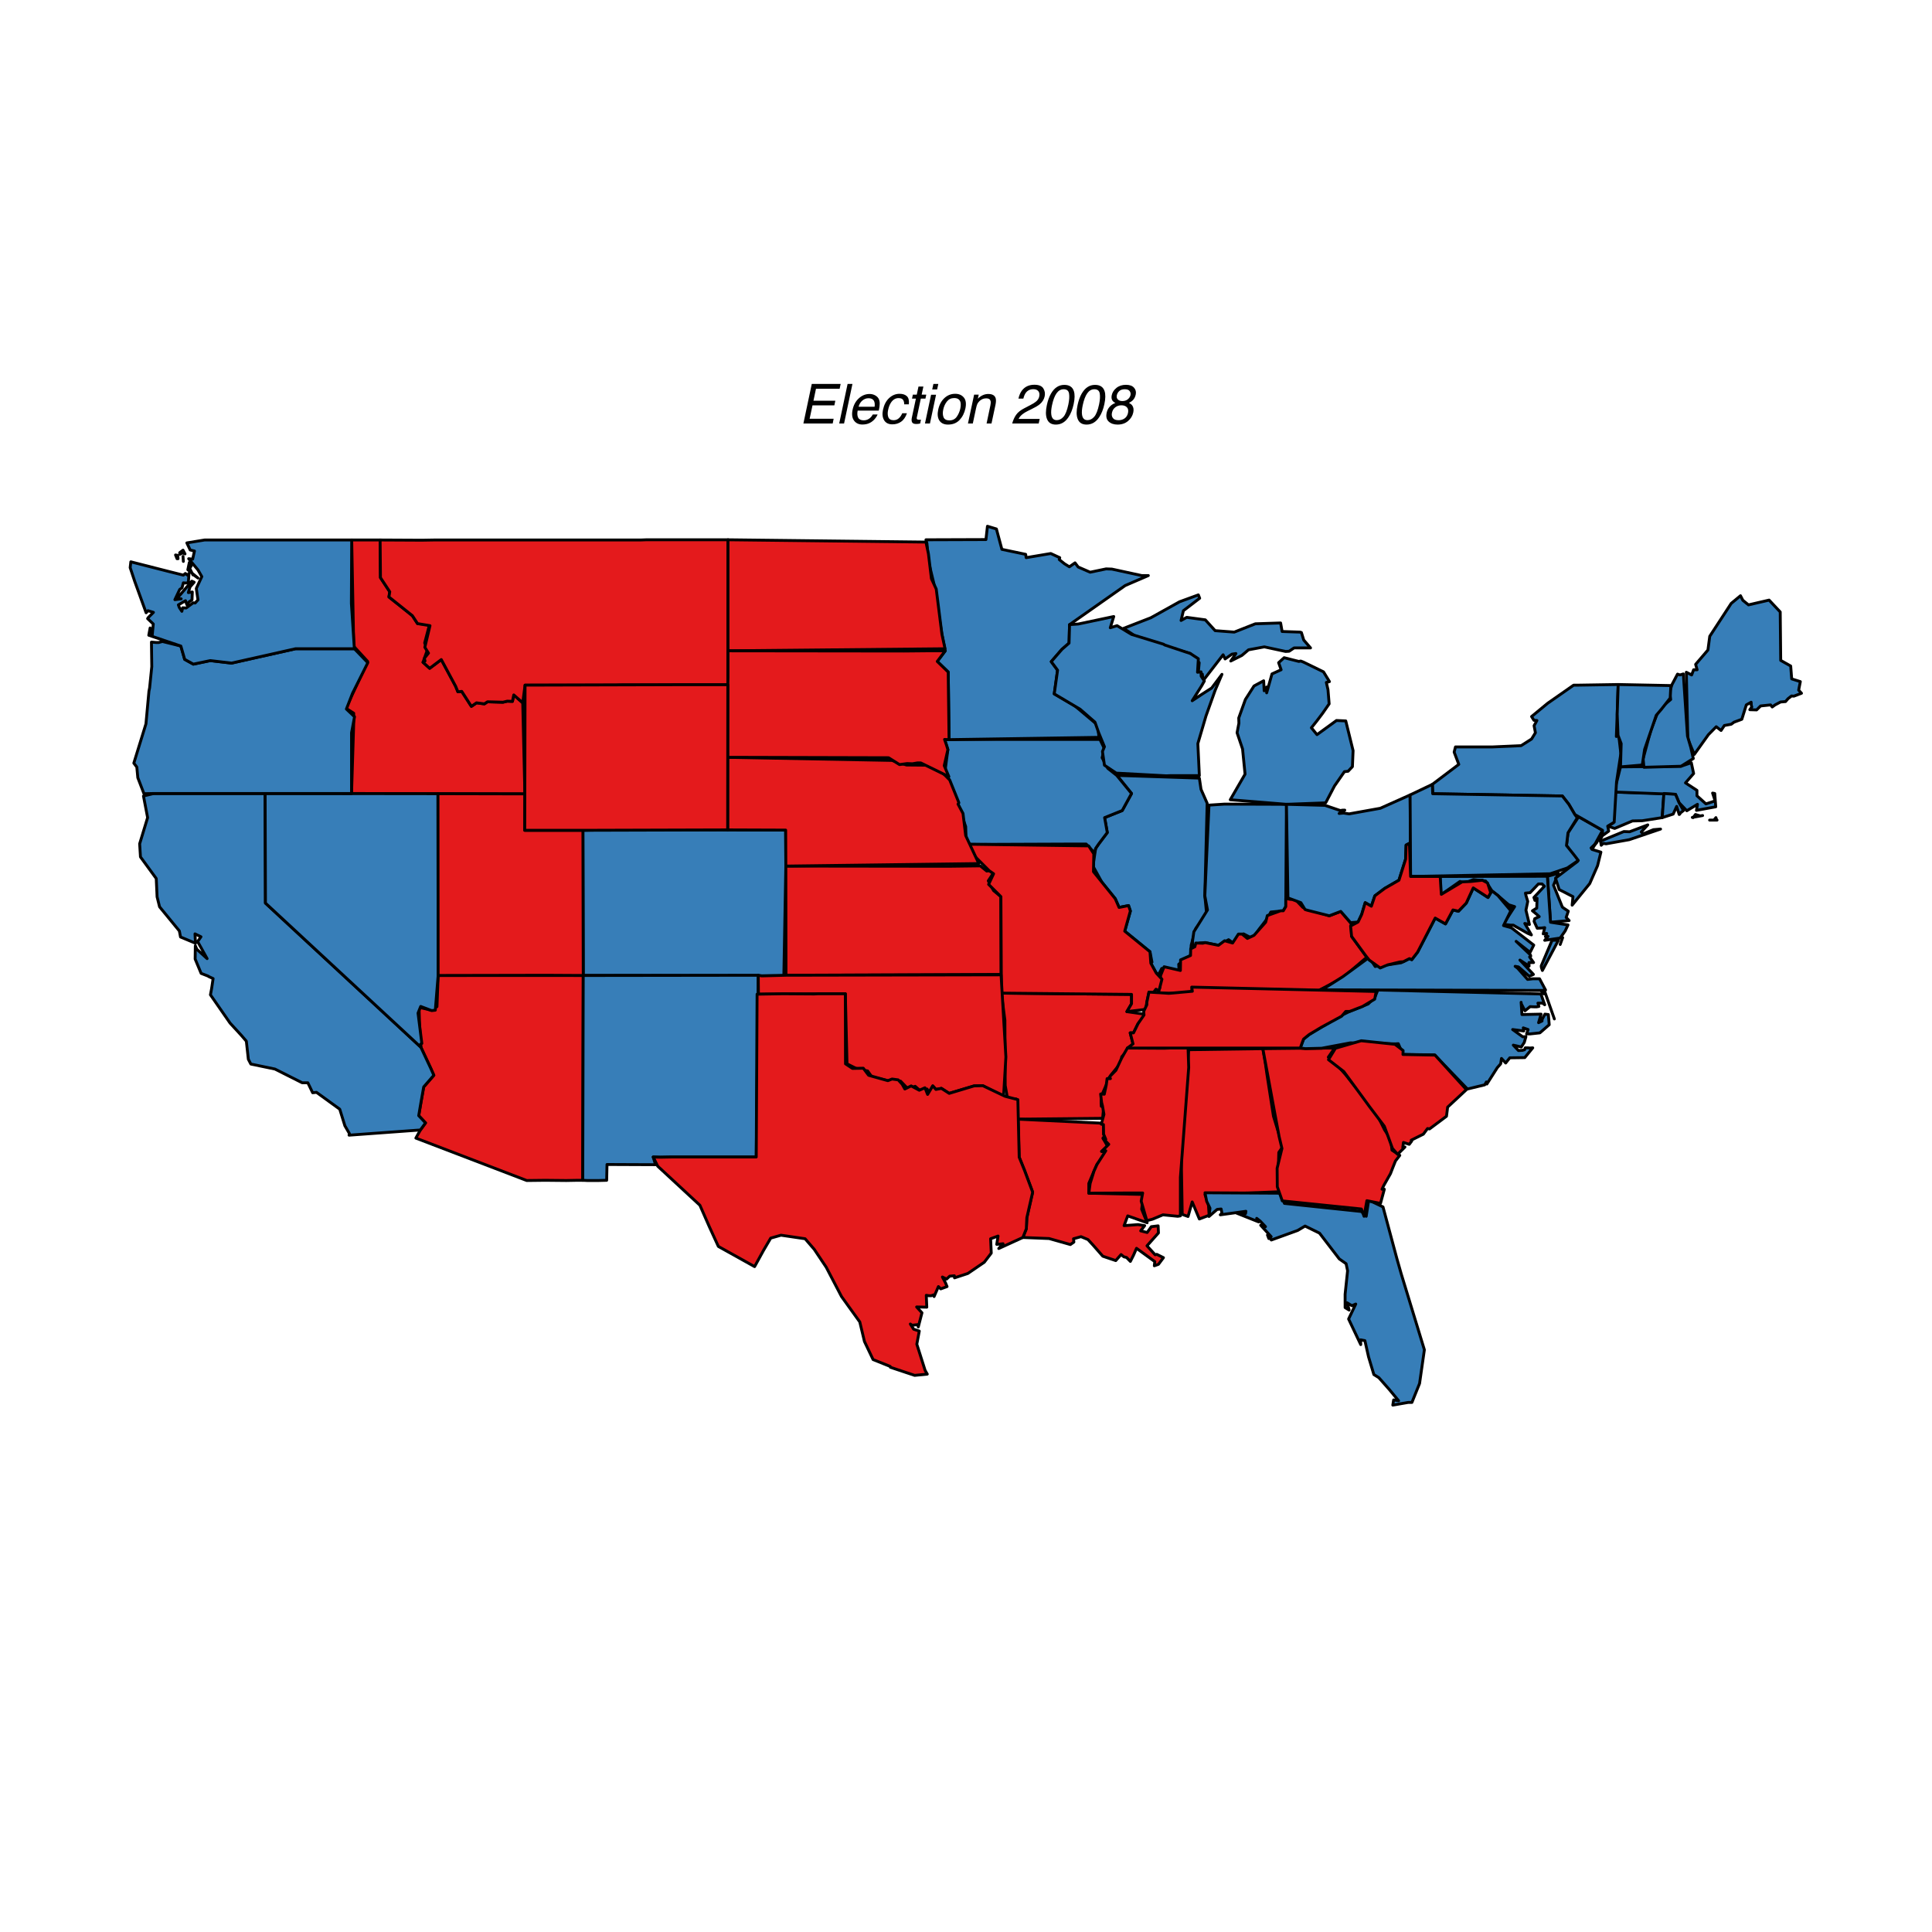<?xml version="1.0" encoding="UTF-8"?>
<svg xmlns="http://www.w3.org/2000/svg" xmlns:xlink="http://www.w3.org/1999/xlink" width="504pt" height="504pt" viewBox="0 0 504 504" version="1.1">
  <r:display xmlns:r="http://www.r-project.org" usr="-125.15,-66.539,24.883,49.631"><![CDATA[{
map("state", fill = TRUE, col = stateColors)
title("Election 2008")
}
]]></r:display>
  <defs>
    <g>
      <symbol overflow="visible" id="glyph0-0">
        <path style="stroke: none;" d="M 0.469 0 L 0.469 -10.328 L 8.672 -10.328 L 8.672 0 L 0.469 0 Z M 7.375 -1.297 L 7.375 -9.047 L 1.766 -9.047 L 1.766 -1.297 L 7.375 -1.297 Z M 7.375 -1.297 "/>
      </symbol>
      <symbol overflow="visible" id="glyph0-1">
        <path style="stroke: none;" d="M 3.422 -10.328 L 10.953 -10.328 L 10.688 -9.062 L 4.516 -9.062 L 3.859 -5.938 L 9.562 -5.938 L 9.312 -4.734 L 3.609 -4.734 L 2.859 -1.234 L 9.125 -1.234 L 8.875 0 L 1.234 0 L 3.422 -10.328 Z M 3.422 -10.328 "/>
      </symbol>
      <symbol overflow="visible" id="glyph0-2">
        <path style="stroke: none;" d="M 3.156 -10.328 L 4.422 -10.328 L 2.234 0 L 0.969 0 L 3.156 -10.328 Z M 3.156 -10.328 "/>
      </symbol>
      <symbol overflow="visible" id="glyph0-3">
        <path style="stroke: none;" d="M 8.109 -6.359 C 8.285 -5.973 8.359 -5.523 8.328 -5.016 C 8.336 -4.672 8.258 -4.117 8.094 -3.359 L 2.578 -3.359 C 2.43 -2.598 2.477 -1.984 2.719 -1.516 C 2.969 -1.055 3.445 -0.828 4.156 -0.828 C 4.812 -0.828 5.379 -1.047 5.859 -1.484 C 6.141 -1.734 6.363 -2.023 6.531 -2.359 L 7.781 -2.359 C 7.688 -2.086 7.508 -1.781 7.25 -1.438 C 7 -1.094 6.734 -0.816 6.453 -0.609 C 5.992 -0.234 5.469 0.02 4.875 0.156 C 4.539 0.227 4.188 0.266 3.812 0.266 C 2.875 0.266 2.148 -0.07 1.641 -0.75 C 1.129 -1.438 1.004 -2.395 1.266 -3.625 C 1.523 -4.832 2.062 -5.812 2.875 -6.562 C 3.695 -7.32 4.641 -7.703 5.703 -7.703 C 6.234 -7.703 6.723 -7.578 7.172 -7.328 C 7.617 -7.078 7.93 -6.754 8.109 -6.359 Z M 7 -4.375 C 7.07 -4.914 7.047 -5.352 6.922 -5.688 C 6.711 -6.289 6.203 -6.594 5.391 -6.594 C 4.805 -6.594 4.27 -6.383 3.781 -5.969 C 3.301 -5.551 2.984 -5.02 2.828 -4.375 L 7 -4.375 Z M 7 -4.375 "/>
      </symbol>
      <symbol overflow="visible" id="glyph0-4">
        <path style="stroke: none;" d="M 7.922 -5 L 6.703 -5 C 6.723 -5.469 6.629 -5.852 6.422 -6.156 C 6.223 -6.469 5.828 -6.625 5.234 -6.625 C 4.43 -6.625 3.77 -6.227 3.25 -5.438 C 2.914 -4.926 2.672 -4.297 2.516 -3.547 C 2.348 -2.785 2.367 -2.145 2.578 -1.625 C 2.797 -1.113 3.25 -0.859 3.938 -0.859 C 4.457 -0.859 4.906 -1.02 5.281 -1.344 C 5.656 -1.664 5.961 -2.109 6.203 -2.672 L 7.422 -2.672 C 7.078 -1.672 6.57 -0.938 5.906 -0.469 C 5.25 -0.008 4.484 0.219 3.609 0.219 C 2.617 0.219 1.906 -0.141 1.469 -0.859 C 1.039 -1.578 0.941 -2.477 1.172 -3.562 C 1.453 -4.883 1.988 -5.91 2.781 -6.641 C 3.582 -7.379 4.484 -7.75 5.484 -7.75 C 6.328 -7.75 6.969 -7.539 7.406 -7.125 C 7.852 -6.719 8.023 -6.008 7.922 -5 Z M 7.922 -5 "/>
      </symbol>
      <symbol overflow="visible" id="glyph0-5">
        <path style="stroke: none;" d="M 3.234 -9.641 L 4.516 -9.641 L 4.062 -7.531 L 5.266 -7.531 L 5.047 -6.5 L 3.844 -6.5 L 2.797 -1.578 C 2.734 -1.316 2.785 -1.145 2.953 -1.062 C 3.035 -1.008 3.191 -0.984 3.422 -0.984 C 3.484 -0.984 3.551 -0.984 3.625 -0.984 C 3.695 -0.984 3.781 -0.988 3.875 -1 L 3.672 0 C 3.516 0.039 3.352 0.07 3.188 0.094 C 3.031 0.113 2.859 0.125 2.672 0.125 C 2.078 0.125 1.707 -0.023 1.562 -0.328 C 1.414 -0.629 1.395 -1.023 1.5 -1.516 L 2.562 -6.5 L 1.547 -6.5 L 1.766 -7.531 L 2.781 -7.531 L 3.234 -9.641 Z M 3.234 -9.641 "/>
      </symbol>
      <symbol overflow="visible" id="glyph0-6">
        <path style="stroke: none;" d="M 2.516 -7.5 L 3.812 -7.5 L 2.219 0 L 0.922 0 L 2.516 -7.5 Z M 3.125 -10.328 L 4.406 -10.328 L 4.094 -8.891 L 2.812 -8.891 L 3.125 -10.328 Z M 3.125 -10.328 "/>
      </symbol>
      <symbol overflow="visible" id="glyph0-7">
        <path style="stroke: none;" d="M 6.938 -3.891 C 7.082 -4.586 7.094 -5.16 6.969 -5.609 C 6.75 -6.297 6.207 -6.641 5.344 -6.641 C 4.562 -6.641 3.93 -6.344 3.453 -5.75 C 2.984 -5.164 2.66 -4.457 2.484 -3.625 C 2.316 -2.82 2.348 -2.148 2.578 -1.609 C 2.816 -1.078 3.32 -0.812 4.094 -0.812 C 4.926 -0.812 5.566 -1.129 6.016 -1.766 C 6.461 -2.398 6.77 -3.109 6.938 -3.891 Z M 8.266 -3.922 C 8.004 -2.711 7.492 -1.707 6.734 -0.906 C 5.973 -0.113 4.973 0.281 3.734 0.281 C 2.703 0.281 1.953 -0.066 1.484 -0.766 C 1.023 -1.473 0.922 -2.422 1.172 -3.609 C 1.441 -4.867 1.977 -5.875 2.781 -6.625 C 3.582 -7.375 4.523 -7.75 5.609 -7.75 C 6.578 -7.75 7.328 -7.426 7.859 -6.781 C 8.398 -6.133 8.535 -5.18 8.266 -3.922 Z M 8.266 -3.922 "/>
      </symbol>
      <symbol overflow="visible" id="glyph0-8">
        <path style="stroke: none;" d="M 2.531 -7.531 L 3.734 -7.531 L 3.5 -6.469 C 3.945 -6.906 4.391 -7.219 4.828 -7.406 C 5.273 -7.602 5.738 -7.703 6.219 -7.703 C 7.289 -7.703 7.938 -7.328 8.156 -6.578 C 8.27 -6.172 8.25 -5.586 8.094 -4.828 L 7.062 0 L 5.781 0 L 6.781 -4.75 C 6.883 -5.207 6.898 -5.578 6.828 -5.859 C 6.703 -6.328 6.344 -6.562 5.75 -6.562 C 5.445 -6.562 5.191 -6.531 4.984 -6.469 C 4.617 -6.363 4.27 -6.16 3.938 -5.859 C 3.676 -5.609 3.484 -5.348 3.359 -5.078 C 3.242 -4.816 3.133 -4.441 3.031 -3.953 L 2.188 0 L 0.922 0 L 2.531 -7.531 Z M 2.531 -7.531 "/>
      </symbol>
      <symbol overflow="visible" id="glyph0-9">
        <path style="stroke: none;" d=""/>
      </symbol>
      <symbol overflow="visible" id="glyph0-10">
        <path style="stroke: none;" d="M 3.672 -4.016 L 5.172 -4.797 C 5.859 -5.148 6.348 -5.453 6.641 -5.703 C 7.109 -6.086 7.395 -6.531 7.5 -7.031 C 7.633 -7.613 7.562 -8.078 7.281 -8.422 C 7 -8.773 6.566 -8.953 5.984 -8.953 C 5.109 -8.953 4.438 -8.625 3.969 -7.969 C 3.719 -7.613 3.516 -7.125 3.359 -6.5 L 2.078 -6.5 C 2.273 -7.375 2.586 -8.086 3.016 -8.641 C 3.773 -9.617 4.848 -10.109 6.234 -10.109 C 7.391 -10.109 8.164 -9.797 8.562 -9.172 C 8.957 -8.547 9.078 -7.852 8.922 -7.094 C 8.742 -6.281 8.312 -5.586 7.625 -5.016 C 7.227 -4.68 6.555 -4.281 5.609 -3.812 L 4.531 -3.281 C 4.008 -3.02 3.598 -2.773 3.297 -2.547 C 2.734 -2.141 2.344 -1.691 2.125 -1.203 L 7.625 -1.203 L 7.359 0 L 0.453 0 C 0.68 -0.863 1.02 -1.617 1.469 -2.266 C 1.914 -2.91 2.648 -3.492 3.672 -4.016 Z M 3.672 -4.016 "/>
      </symbol>
      <symbol overflow="visible" id="glyph0-11">
        <path style="stroke: none;" d="M 8.516 -8.469 C 8.797 -7.633 8.781 -6.492 8.469 -5.047 C 8.176 -3.68 7.727 -2.551 7.125 -1.656 C 6.27 -0.363 5.172 0.281 3.828 0.281 C 2.617 0.281 1.832 -0.242 1.469 -1.297 C 1.156 -2.172 1.16 -3.348 1.484 -4.828 C 1.723 -5.973 2.078 -6.957 2.547 -7.781 C 3.422 -9.312 4.582 -10.078 6.031 -10.078 C 7.332 -10.078 8.16 -9.539 8.516 -8.469 Z M 7.094 -5 C 7.332 -6.145 7.391 -7.086 7.266 -7.828 C 7.141 -8.566 6.672 -8.938 5.859 -8.938 C 5.117 -8.938 4.5 -8.582 4 -7.875 C 3.508 -7.176 3.117 -6.145 2.828 -4.781 C 2.609 -3.758 2.547 -2.938 2.641 -2.312 C 2.773 -1.352 3.25 -0.875 4.062 -0.875 C 4.719 -0.875 5.301 -1.164 5.812 -1.75 C 6.332 -2.332 6.758 -3.414 7.094 -5 Z M 7.094 -5 "/>
      </symbol>
      <symbol overflow="visible" id="glyph0-12">
        <path style="stroke: none;" d="M 7.281 -7.438 C 7.352 -7.812 7.273 -8.156 7.047 -8.469 C 6.816 -8.781 6.395 -8.938 5.781 -8.938 C 5.164 -8.938 4.688 -8.781 4.344 -8.469 C 4.008 -8.156 3.797 -7.785 3.703 -7.359 C 3.609 -6.891 3.707 -6.52 4 -6.25 C 4.289 -5.988 4.676 -5.859 5.156 -5.859 C 5.719 -5.859 6.188 -6.008 6.562 -6.312 C 6.945 -6.625 7.188 -7 7.281 -7.438 Z M 6.625 -2.75 C 6.758 -3.406 6.66 -3.898 6.328 -4.234 C 6.004 -4.578 5.531 -4.75 4.906 -4.75 C 4.301 -4.75 3.77 -4.578 3.312 -4.234 C 2.863 -3.891 2.57 -3.41 2.438 -2.797 C 2.32 -2.273 2.398 -1.82 2.672 -1.438 C 2.941 -1.051 3.441 -0.859 4.172 -0.859 C 4.766 -0.859 5.285 -1.016 5.734 -1.328 C 6.191 -1.648 6.488 -2.125 6.625 -2.75 Z M 2.625 -5.891 C 2.332 -6.266 2.25 -6.754 2.375 -7.359 C 2.531 -8.109 2.938 -8.75 3.594 -9.281 C 4.258 -9.82 5.094 -10.094 6.094 -10.094 C 7.062 -10.094 7.766 -9.836 8.203 -9.328 C 8.641 -8.828 8.785 -8.238 8.641 -7.562 C 8.504 -6.926 8.238 -6.414 7.844 -6.031 C 7.613 -5.812 7.289 -5.594 6.875 -5.375 C 7.25 -5.188 7.531 -4.969 7.719 -4.719 C 8.062 -4.25 8.156 -3.641 8 -2.891 C 7.812 -2.004 7.352 -1.254 6.625 -0.641 C 5.895 -0.023 4.988 0.281 3.906 0.281 C 2.926 0.281 2.148 0.016 1.578 -0.516 C 1.016 -1.047 0.844 -1.816 1.062 -2.828 C 1.188 -3.422 1.441 -3.93 1.828 -4.359 C 2.211 -4.797 2.711 -5.129 3.328 -5.359 C 3.004 -5.516 2.77 -5.691 2.625 -5.891 Z M 2.625 -5.891 "/>
      </symbol>
    </g>
    <clipPath id="clip1">
      <path d="M 30.238 134.836 L 474.758 134.836 L 474.758 370.168 L 30.238 370.168 Z M 30.238 134.836 "/>
    </clipPath>
    <clipPath id="clip2">
      <path d="M 0 0 L 505 0 L 505 505 L 0 505 Z M 0 0 "/>
    </clipPath>
  </defs>
  <g id="surface0">
    <rect x="0" y="0" width="504" height="504" style="fill: rgb(100%,100%,100%); fill-opacity: 1; stroke: none;"/>
    <g clip-path="url(#clip1)" clip-rule="nonzero" type="plot-region">
      <a xmlns:xlink="http://www.w3.org/1999/xlink" xlink:href="http://elections.nytimes.com/2008/results/states/alabama.html" class="link">
        <path style="fill-rule: nonzero; fill: rgb(89.412%,10.196%,10.98%); fill-opacity: 1;stroke-width: 0.75; stroke-linecap: round; stroke-linejoin: round; stroke: rgb(0%,0%,0%); stroke-opacity: 1;stroke-miterlimit: 10; " d="M 315.43 317.02 L 315.43 317.02 L 312.875 317.996 L 311.008 313.547 L 309.926 317.344 L 308.406 316.805 L 308.105 298.848 L 310.098 273.836 L 329.438 273.566 L 330.086 277.309 L 330.52 280.348 L 332.211 291.195 L 334.641 299.117 L 333.598 300.637 L 333.426 306.711 L 333.816 310.891 L 314.348 311.648 L 315.215 313.875 L 315.43 317.02 Z M 315.43 317.02 " type="plot-point"/>
      </a>
      <a xmlns:xlink="http://www.w3.org/1999/xlink" xlink:href="http://elections.nytimes.com/2008/results/states/arizona.html" class="link">
        <path style="fill-rule: nonzero; fill: rgb(89.412%,10.196%,10.98%); fill-opacity: 1;stroke-width: 0.75; stroke-linecap: round; stroke-linejoin: round; stroke: rgb(0%,0%,0%); stroke-opacity: 1;stroke-miterlimit: 10; " d="M 109.789 273.184 L 109.789 273.184 L 109.441 267.055 L 109.312 262.77 L 112.258 263.473 L 113.992 262.605 L 114.297 254.469 L 152.148 254.469 L 152.02 307.906 L 150.676 307.906 L 147.727 307.961 L 142.219 307.906 L 137.406 307.961 L 108.488 296.895 L 109.66 294.777 L 111.004 292.934 L 109.227 291.035 L 109.789 287.723 L 110.527 283.547 L 113.172 280.508 L 112.434 278.828 L 109.789 273.184 Z M 109.789 273.184 " type="plot-point"/>
      </a>
      <a xmlns:xlink="http://www.w3.org/1999/xlink" xlink:href="http://elections.nytimes.com/2008/results/states/arkansas.html" class="link">
        <path style="fill-rule: nonzero; fill: rgb(89.412%,10.196%,10.98%); fill-opacity: 1;stroke-width: 0.75; stroke-linecap: round; stroke-linejoin: round; stroke: rgb(0%,0%,0%); stroke-opacity: 1;stroke-miterlimit: 10; " d="M 265.57 291.957 L 265.57 291.957 L 265.051 286.695 L 264.227 286.641 L 262.883 286.855 L 262.23 283.168 L 262.145 266.133 L 261.234 259.078 L 295.184 259.406 L 295.184 261.848 L 293.969 263.906 L 298.871 264.613 L 296.875 267.055 L 295.703 269.441 L 294.836 269.441 L 295.574 272.316 L 294.23 273.727 L 294.316 273.891 L 292.625 275.68 L 292.582 276.602 L 292.191 277.523 L 289.723 280.562 L 289.938 280.996 L 289.242 281.215 L 288.594 283.004 L 287.598 285.281 L 287.25 285.445 L 287.25 287.777 L 287.293 288.594 L 287.941 288.539 L 287.812 289.949 L 287.641 291.738 L 265.57 291.957 Z M 265.57 291.957 " type="plot-point"/>
      </a>
      <a xmlns:xlink="http://www.w3.org/1999/xlink" xlink:href="http://elections.nytimes.com/2008/results/states/california.html" class="link">
        <path style="fill-rule: nonzero; fill: rgb(21.569%,49.412%,72.157%); fill-opacity: 1;stroke-width: 0.75; stroke-linecap: round; stroke-linejoin: round; stroke: rgb(0%,0%,0%); stroke-opacity: 1;stroke-miterlimit: 10; " d="M 69.164 207 L 69.164 207 L 69.25 235.59 L 109.789 273.184 L 112.434 278.828 L 113.172 280.508 L 110.527 283.547 L 109.789 287.723 L 109.227 291.035 L 111.004 292.934 L 109.66 294.777 L 91.059 296.133 L 91.145 295.699 L 89.973 293.691 L 88.629 289.352 L 82.559 284.957 L 81.562 285.066 L 80.305 282.461 L 78.832 282.461 L 75.277 280.672 L 71.723 278.883 L 65.434 277.578 L 64.785 276.332 L 64.262 271.613 L 62.961 270.094 L 60.016 266.891 L 54.898 259.516 L 55.203 257.887 L 55.594 255.281 L 54.422 254.738 L 54.293 254.633 L 52.469 253.926 L 50.91 250.184 L 50.953 246.711 L 51.344 247.633 L 54.031 250.074 L 51.559 245.625 L 52.426 244.379 L 50.867 243.617 L 50.996 246.059 L 47.094 244.434 L 46.789 242.859 L 41.629 236.566 L 40.98 233.961 L 40.762 229.188 L 36.645 223.547 L 36.43 220.129 L 38.508 213.293 L 37.426 207.648 L 40.113 207 L 69.164 207 Z M 69.164 207 " type="plot-point"/>
      </a>
      <a xmlns:xlink="http://www.w3.org/1999/xlink" xlink:href="http://elections.nytimes.com/2008/results/states/colorado.html" class="link">
        <path style="fill-rule: nonzero; fill: rgb(21.569%,49.412%,72.157%); fill-opacity: 1;stroke-width: 0.75; stroke-linecap: round; stroke-linejoin: round; stroke: rgb(0%,0%,0%); stroke-opacity: 1;stroke-miterlimit: 10; " d="M 205 225.934 L 205 225.934 L 204.48 254.578 L 164.113 254.469 L 152.148 254.469 L 152.062 216.602 L 160.602 216.383 L 204.957 216.547 L 205 225.934 Z M 205 225.934 " type="plot-point"/>
      </a>
      <a xmlns:xlink="http://www.w3.org/1999/xlink" xlink:href="http://elections.nytimes.com/2008/results/states/connecticut.html" class="link">
        <path style="fill-rule: nonzero; fill: rgb(21.569%,49.412%,72.157%); fill-opacity: 1;stroke-width: 0.75; stroke-linecap: round; stroke-linejoin: round; stroke: rgb(0%,0%,0%); stroke-opacity: 1;stroke-miterlimit: 10; " d="M 421.094 206.617 L 421.094 206.617 L 434.059 207 L 433.625 213.293 L 428.422 214.105 L 425.863 214.16 L 421.223 216.113 L 419.402 215.516 L 420.789 214.703 L 421.094 206.617 Z M 421.094 206.617 " type="plot-point"/>
      </a>
      <a xmlns:xlink="http://www.w3.org/1999/xlink" xlink:href="http://elections.nytimes.com/2008/results/states/delaware.html" class="link">
        <path style="fill-rule: nonzero; fill: rgb(21.569%,49.412%,72.157%); fill-opacity: 1;stroke-width: 0.75; stroke-linecap: round; stroke-linejoin: round; stroke: rgb(0%,0%,0%); stroke-opacity: 1;stroke-miterlimit: 10; " d="M 403.664 228.59 L 403.664 228.59 L 406.523 227.832 L 405.27 230.922 L 407.566 236.621 L 407.914 236.891 L 409.125 237.703 L 408.562 239.332 L 409.344 240.145 L 404.488 240.582 L 403.664 228.59 Z M 403.664 228.59 " type="plot-point"/>
      </a>
      <a xmlns:xlink="http://www.w3.org/1999/xlink" xlink:href="http://elections.nytimes.com/2008/results/states/NA.html">
        <rect xmlns="http://www.w3.org/2000/svg" x="393.562" y="236.023" width="1.559" height="1.301" class="link" fill="rgb(100%,100%,100%)"/>
        <path style="fill: none; stroke-width: 0.75; stroke-linecap: round; stroke-linejoin: round; stroke: rgb(0%,0%,0%); stroke-opacity: 1;stroke-miterlimit: 10; " d="M 393.562 236.023 L 393.562 236.023 L 395.121 236.512 L 394.211 237.324 L 394.211 237.109 L 393.562 236.023 L 393.562 236.023 " type="plot-point"/>
      </a>
      <a xmlns:xlink="http://www.w3.org/1999/xlink" xlink:href="http://elections.nytimes.com/2008/results/states/florida.html" class="link">
        <path style="fill-rule: nonzero; fill: rgb(21.569%,49.412%,72.157%); fill-opacity: 1;stroke-width: 0.75; stroke-linecap: round; stroke-linejoin: round; stroke: rgb(0%,0%,0%); stroke-opacity: 1;stroke-miterlimit: 10; " d="M 333.945 311.27 L 333.945 311.27 L 335.074 313.93 L 355.148 316.043 L 356.402 317.293 L 357.055 313.059 L 360.785 314.852 L 364.383 328.25 L 365.508 332.211 L 371.578 352.121 L 370.32 360.91 L 368.328 365.848 L 367.375 365.848 L 363.34 366.551 L 363.559 365.195 L 364.859 365.414 L 362.43 362.484 L 359.699 359.391 L 358.398 358.578 L 357.012 353.965 L 356.059 349.734 L 354.93 349.516 L 354.973 350.766 L 351.809 344.09 L 353.672 340.184 L 352.676 340.621 L 351.418 339.859 L 351.938 341.648 L 351.938 341.758 L 350.898 341.109 L 350.898 337.637 L 351.547 331.504 L 351.156 329.66 L 349.379 328.414 L 344.223 321.688 L 340.449 319.84 L 338.539 320.98 L 331.648 323.477 L 330.648 322.176 L 330.996 323.098 L 331.605 322.609 L 328.871 319.625 L 330.129 320.004 L 328.742 318.539 L 327.832 317.832 L 328.352 318.758 L 322.629 316.477 L 324.926 316.586 L 325.012 315.988 L 318.336 316.91 L 318.77 316.477 L 318.555 315.391 L 317.512 315.5 L 315.387 317.344 L 315.648 315.176 L 314.781 313.387 L 314.348 311.16 L 333.945 311.27 Z M 333.945 311.27 " type="plot-point"/>
      </a>
      <a xmlns:xlink="http://www.w3.org/1999/xlink" xlink:href="http://elections.nytimes.com/2008/results/states/georgia.html" class="link">
        <path style="fill-rule: nonzero; fill: rgb(89.412%,10.196%,10.98%); fill-opacity: 1;stroke-width: 0.75; stroke-linecap: round; stroke-linejoin: round; stroke: rgb(0%,0%,0%); stroke-opacity: 1;stroke-miterlimit: 10; " d="M 365.164 301.395 L 365.164 301.395 L 364.035 302.859 L 363.297 304.707 L 362.734 306.168 L 360.957 309.316 L 360.523 310.238 L 361.129 310.238 L 360.133 313.93 L 356.578 313.223 L 355.84 317.293 L 355.148 315.391 L 334.508 313.277 L 333.207 309.586 L 333.164 304.758 L 334.422 299.605 L 333.684 296.512 L 329.438 273.566 L 339.191 273.457 L 348.168 273.402 L 346.52 275.789 L 349.164 278.23 L 351.07 280.402 L 357.27 288.211 L 359.57 291.469 L 361.215 294.777 L 362.82 297.219 L 363.125 300.039 L 365.164 301.395 Z M 365.164 301.395 " type="plot-point"/>
      </a>
      <a xmlns:xlink="http://www.w3.org/1999/xlink" xlink:href="http://elections.nytimes.com/2008/results/states/idaho.html" class="link">
        <path style="fill-rule: nonzero; fill: rgb(89.412%,10.196%,10.98%); fill-opacity: 1;stroke-width: 0.75; stroke-linecap: round; stroke-linejoin: round; stroke: rgb(0%,0%,0%); stroke-opacity: 1;stroke-miterlimit: 10; " d="M 91.707 207 L 91.707 207 L 92.273 188.555 L 92.273 186.059 L 90.234 184.754 L 95.914 172.551 L 92.273 168.59 L 91.75 140.867 L 99.164 140.867 L 99.254 150.688 L 101.68 154.375 L 101.465 155.73 L 107.578 160.613 L 108.922 162.676 L 112.043 162.945 L 110.785 167.723 L 111.523 169.457 L 111.09 170.648 L 110.352 172.766 L 112.086 174.34 L 115.121 172.062 L 118.852 179.004 L 119.457 180.469 L 120.453 180.359 L 122.969 184.266 L 124.312 183.344 L 126.352 183.617 L 127.176 183.074 L 131.207 183.184 L 132.336 182.91 L 133.68 182.965 L 134.023 181.285 L 136.367 183.344 L 136.93 207.105 L 91.707 207 Z M 91.707 207 " type="plot-point"/>
      </a>
      <a xmlns:xlink="http://www.w3.org/1999/xlink" xlink:href="http://elections.nytimes.com/2008/results/states/illinois.html" class="link">
        <path style="fill-rule: nonzero; fill: rgb(21.569%,49.412%,72.157%); fill-opacity: 1;stroke-width: 0.75; stroke-linecap: round; stroke-linejoin: round; stroke: rgb(0%,0%,0%); stroke-opacity: 1;stroke-miterlimit: 10; " d="M 291.367 202.277 L 291.367 202.277 L 312.875 202.984 L 313.309 205.914 L 314.91 209.547 L 314.305 233.691 L 314.781 238.465 L 311.965 242.207 L 310.75 246.547 L 310.574 249.262 L 307.496 251.539 L 307.582 253.656 L 303.074 252.625 L 302.293 254.145 L 301.645 253.871 L 300.215 251.27 L 300.516 250.996 L 299.996 248.285 L 293.406 242.914 L 294.879 237.652 L 294.402 236.238 L 291.934 236.727 L 290.934 234.449 L 287.422 230.109 L 285.125 225.934 L 285.82 221.32 L 286.641 220.129 L 288.855 217.199 L 288.16 213.293 L 292.754 211.445 L 295.184 207 L 291.367 202.277 Z M 291.367 202.277 " type="plot-point"/>
      </a>
      <a xmlns:xlink="http://www.w3.org/1999/xlink" xlink:href="http://elections.nytimes.com/2008/results/states/indiana.html" class="link">
        <path style="fill-rule: nonzero; fill: rgb(21.569%,49.412%,72.157%); fill-opacity: 1;stroke-width: 0.75; stroke-linecap: round; stroke-linejoin: round; stroke: rgb(0%,0%,0%); stroke-opacity: 1;stroke-miterlimit: 10; " d="M 311.184 246.926 L 311.184 246.926 L 311.098 245.461 L 311.441 243.074 L 314.996 237.379 L 314.305 233.691 L 315.387 210.035 L 319.465 209.766 L 335.594 209.82 L 335.418 236.512 L 334.77 237.598 L 331.516 237.922 L 330.738 239.441 L 328.48 242.371 L 326.793 244.867 L 324.406 243.617 L 323.582 243.836 L 321.934 246.168 L 320.504 245.137 L 317.859 246.602 L 314.391 245.898 L 312.918 246.004 L 311.184 246.926 Z M 311.184 246.926 " type="plot-point"/>
      </a>
      <a xmlns:xlink="http://www.w3.org/1999/xlink" xlink:href="http://elections.nytimes.com/2008/results/states/iowa.html" class="link">
        <path style="fill-rule: nonzero; fill: rgb(21.569%,49.412%,72.157%); fill-opacity: 1;stroke-width: 0.75; stroke-linecap: round; stroke-linejoin: round; stroke: rgb(0%,0%,0%); stroke-opacity: 1;stroke-miterlimit: 10; " d="M 286.945 192.895 L 286.945 192.895 L 288.117 195.336 L 287.508 197.668 L 288.984 200.434 L 291.324 202.277 L 295.184 207 L 292.754 211.445 L 288.16 213.293 L 288.855 217.199 L 286.641 220.129 L 285.82 221.32 L 285.516 222.461 L 283.348 220.184 L 279.793 220.184 L 252.605 220.289 L 251.828 218.77 L 252 218.336 L 251.914 215.625 L 249.918 209.766 L 246.582 200.758 L 247.273 195.551 L 246.406 192.895 L 247.578 192.949 L 250.484 192.895 L 286.945 192.895 Z M 286.945 192.895 " type="plot-point"/>
      </a>
      <a xmlns:xlink="http://www.w3.org/1999/xlink" xlink:href="http://elections.nytimes.com/2008/results/states/kansas.html" class="link">
        <path style="fill-rule: nonzero; fill: rgb(89.412%,10.196%,10.98%); fill-opacity: 1;stroke-width: 0.75; stroke-linecap: round; stroke-linejoin: round; stroke: rgb(0%,0%,0%); stroke-opacity: 1;stroke-miterlimit: 10; " d="M 261.148 254.195 L 261.148 254.195 L 205.043 254.414 L 205 225.934 L 247.359 225.988 L 255.73 225.879 L 257.418 227.234 L 258.027 227.125 L 259.242 227.613 L 257.809 229.785 L 259.199 232.332 L 261.105 233.906 L 261.148 254.195 Z M 261.148 254.195 " type="plot-point"/>
      </a>
      <a xmlns:xlink="http://www.w3.org/1999/xlink" xlink:href="http://elections.nytimes.com/2008/results/states/kentucky.html" class="link">
        <path style="fill-rule: nonzero; fill: rgb(89.412%,10.196%,10.98%); fill-opacity: 1;stroke-width: 0.75; stroke-linecap: round; stroke-linejoin: round; stroke: rgb(0%,0%,0%); stroke-opacity: 1;stroke-miterlimit: 10; " d="M 352.457 240.906 L 352.457 240.906 L 352.59 244.27 L 356.273 249.316 L 357.012 249.316 L 350.336 255.012 L 344.047 258.375 L 310.965 257.887 L 310.879 259.133 L 300.734 259.133 L 301.559 258.051 L 302.555 257.723 L 302.77 254.469 L 303.684 252.191 L 307.93 253.168 L 307.973 250.398 L 310.574 249.262 L 310.617 247.523 L 311.703 246.98 L 311.965 246.004 L 313.785 246.059 L 314.391 245.898 L 317.859 246.602 L 319.465 245.41 L 321.547 246.004 L 323.062 243.672 L 324.016 243.672 L 325.402 244.812 L 327.137 243.996 L 330.172 240.582 L 330.605 238.844 L 334.074 237.598 L 334.77 237.598 L 335.418 236.512 L 335.418 234.395 L 336.59 234.613 L 337.762 234.504 L 339.887 236.727 L 346.777 238.898 L 349.77 237.758 L 352.457 240.906 Z M 352.457 240.906 " type="plot-point"/>
      </a>
      <a xmlns:xlink="http://www.w3.org/1999/xlink" xlink:href="http://elections.nytimes.com/2008/results/states/louisiana.html" class="link">
        <path style="fill-rule: nonzero; fill: rgb(89.412%,10.196%,10.98%); fill-opacity: 1;stroke-width: 0.75; stroke-linecap: round; stroke-linejoin: round; stroke: rgb(0%,0%,0%); stroke-opacity: 1;stroke-miterlimit: 10; " d="M 265.57 291.957 L 265.57 291.957 L 287.031 292.988 L 287.855 293.367 L 287.898 295.863 L 288.465 297.219 L 287.77 297 L 289.027 299.172 L 287.379 300.363 L 288.637 300.527 L 286.164 303.781 L 285.387 305.52 L 284.039 308.719 L 284.039 311.27 L 298.305 311.594 L 297.828 315.445 L 299.258 318.973 L 294.188 317.184 L 293.234 319.734 L 296.875 319.461 L 298.609 319.734 L 297.57 321.09 L 299.258 321.523 L 300.344 320.004 L 302.121 319.785 L 302.207 321.633 L 299.215 324.996 L 301.34 327.328 L 301.773 327.219 L 303.508 328.086 L 302.207 329.824 L 301.125 330.203 L 301.254 329.117 L 296.484 325.645 L 295.703 327.438 L 294.879 329.062 L 293.883 328.031 L 293.188 327.871 L 292.453 327.273 L 291.066 328.848 L 287.684 327.707 L 285.168 324.832 L 283.824 323.367 L 282.004 322.609 L 280.051 323.152 L 280.141 324.02 L 279.227 324.668 L 273.68 323.098 L 266.828 322.824 L 267.738 320.547 L 267.867 317.672 L 269.387 311 L 267.262 305.301 L 265.875 301.883 L 265.57 291.957 Z M 265.57 291.957 " type="plot-point"/>
      </a>
      <a xmlns:xlink="http://www.w3.org/1999/xlink" xlink:href="http://elections.nytimes.com/2008/results/states/maine.html" class="link">
        <path style="fill-rule: nonzero; fill: rgb(21.569%,49.412%,72.157%); fill-opacity: 1;stroke-width: 0.75; stroke-linecap: round; stroke-linejoin: round; stroke: rgb(0%,0%,0%); stroke-opacity: 1;stroke-miterlimit: 10; " d="M 441.992 196.801 L 441.992 196.801 L 440.301 192.785 L 439.91 175.371 L 441.297 176.074 L 441.816 174.719 L 442.727 174.719 L 442.34 173.309 L 445.547 169.566 L 446.023 165.984 L 451.617 157.414 L 454.043 155.406 L 454.652 156.598 L 456.125 157.793 L 461.504 156.547 L 464.406 159.637 L 464.535 172.277 L 467.137 173.742 L 467.398 177.105 L 469.652 177.812 L 469.352 179.332 L 469.219 180.035 L 469.957 180.848 L 467.961 181.609 L 467.355 181.555 L 466.445 182.262 L 465.793 183.02 L 464.492 183.129 L 463.062 183.887 L 462.324 184.43 L 461.891 183.887 L 459.289 184.16 L 458.25 185.191 L 456.473 185.137 L 456.992 184.43 L 456.863 183.996 L 456.82 183.184 L 455.562 183.887 L 454.391 187.633 L 452.355 188.391 L 451.617 188.934 L 449.84 189.258 L 448.973 190.559 L 447.715 189.582 L 445.676 191.645 L 441.992 196.801 Z M 441.992 196.801 " type="plot-point"/>
      </a>
      <a xmlns:xlink="http://www.w3.org/1999/xlink" xlink:href="http://elections.nytimes.com/2008/results/states/maryland.html" class="link">
        <path style="fill-rule: nonzero; fill: rgb(21.569%,49.412%,72.157%); fill-opacity: 1;stroke-width: 0.75; stroke-linecap: round; stroke-linejoin: round; stroke: rgb(0%,0%,0%); stroke-opacity: 1;stroke-miterlimit: 10; " d="M 389.184 232.387 L 389.184 232.387 L 387.578 229.84 L 384.371 229.457 L 382.113 230.383 L 380.859 229.945 L 375.742 233.527 L 375.699 228.645 L 403.664 228.59 L 404.488 240.582 L 409.039 241.285 L 408.305 242.859 L 407.004 244.703 L 402.969 245.301 L 403.836 244.27 L 403.145 244.324 L 403.488 243.508 L 402.578 243.617 L 402.969 241.992 L 402.102 242.098 L 401.02 242.152 L 400.195 240.363 L 400.367 239.656 L 401.539 239.117 L 400.758 238.41 L 399.762 237.598 L 400.887 236.891 L 400.977 234.34 L 400.5 234.883 L 400.41 234.883 L 400.152 234.125 L 402.883 231.195 L 402.277 230.598 L 401.32 230.598 L 399.156 232.875 L 397.941 232.984 L 398.07 233.582 L 398.547 235.156 L 398.07 237.434 L 398.98 241.176 L 397.766 240.906 L 398.504 242.152 L 399.5 243.891 L 398.504 243.457 L 395.512 241.773 L 394.773 241.34 L 394.039 241.34 L 392.129 241.121 L 395.121 236.512 L 393.562 236.023 L 390.785 233.637 L 389.184 232.387 Z M 389.184 232.387 " type="plot-point"/>
      </a>
      <a xmlns:xlink="http://www.w3.org/1999/xlink" xlink:href="http://elections.nytimes.com/2008/results/states/massachusetts.html" class="link">
        <path style="fill-rule: nonzero; fill: rgb(21.569%,49.412%,72.157%); fill-opacity: 1;stroke-width: 0.75; stroke-linecap: round; stroke-linejoin: round; stroke: rgb(0%,0%,0%); stroke-opacity: 1;stroke-miterlimit: 10; " d="M 444.16 212.75 L 444.16 212.75 L 441.473 213.238 L 441.688 213.293 L 442.293 212.477 L 443.551 212.859 L 444.16 212.75 Z M 444.16 212.75 " type="plot-point"/>
      </a>
      <a xmlns:xlink="http://www.w3.org/1999/xlink" xlink:href="http://elections.nytimes.com/2008/results/states/massachusetts.html" class="link">
        <path style="fill-rule: nonzero; fill: rgb(21.569%,49.412%,72.157%); fill-opacity: 1;stroke-width: 0.75; stroke-linecap: round; stroke-linejoin: round; stroke: rgb(0%,0%,0%); stroke-opacity: 1;stroke-miterlimit: 10; " d="M 421.094 206.617 L 421.094 206.617 L 422.742 200.055 L 438.523 199.891 L 441.211 198.969 L 441.816 201.789 L 439.691 204.23 L 442.684 206.184 L 442.684 207.594 L 445.027 209.711 L 447.195 209.008 L 447.367 208.734 L 446.762 206.891 L 447.324 207 L 447.586 210.469 L 442.555 211.395 L 442.816 209.82 L 440.039 211.5 L 438.004 209.387 L 437.094 207.215 L 421.094 206.617 Z M 421.094 206.617 " type="plot-point"/>
      </a>
      <a xmlns:xlink="http://www.w3.org/1999/xlink" xlink:href="http://elections.nytimes.com/2008/results/states/massachusetts.html" class="link">
        <path style="fill-rule: nonzero; fill: rgb(21.569%,49.412%,72.157%); fill-opacity: 1;stroke-width: 0.75; stroke-linecap: round; stroke-linejoin: round; stroke: rgb(0%,0%,0%); stroke-opacity: 1;stroke-miterlimit: 10; " d="M 447.109 213.941 L 447.109 213.941 L 447.629 213.293 L 447.801 213.836 L 447.93 213.941 L 445.98 213.941 L 447.109 213.941 Z M 447.109 213.941 " type="plot-point"/>
      </a>
      <a xmlns:xlink="http://www.w3.org/1999/xlink" xlink:href="http://elections.nytimes.com/2008/results/states/michigan.html" class="link">
        <path style="fill-rule: nonzero; fill: rgb(21.569%,49.412%,72.157%); fill-opacity: 1;stroke-width: 0.75; stroke-linecap: round; stroke-linejoin: round; stroke: rgb(0%,0%,0%); stroke-opacity: 1;stroke-miterlimit: 10; " d="M 293.102 163.922 L 293.102 163.922 L 300.215 161.156 L 307.715 156.98 L 312.613 155.188 L 312.961 156.059 L 308.711 159.312 L 308.105 161.863 L 309.578 161.047 L 314.434 161.699 L 316.992 164.52 L 321.98 164.898 L 327.484 162.73 L 334.074 162.512 L 334.465 164.738 L 339.148 164.898 L 339.496 165.008 L 340.102 166.961 L 341.879 169.023 L 337.586 169.023 L 336.285 169.891 L 335.375 169.945 L 329.828 168.75 L 325.707 169.512 L 323.973 170.977 L 321.066 172.441 L 322.41 170.488 L 321.371 170.648 L 319.594 171.898 L 319.074 170.812 L 313.871 177.539 L 313.652 175.859 L 312.613 175.371 L 312.832 172.875 L 310.531 170.488 L 297.09 166.527 L 293.102 163.922 Z M 293.102 163.922 " type="plot-point"/>
      </a>
      <a xmlns:xlink="http://www.w3.org/1999/xlink" xlink:href="http://elections.nytimes.com/2008/results/states/michigan.html" class="link">
        <path style="fill-rule: nonzero; fill: rgb(21.569%,49.412%,72.157%); fill-opacity: 1;stroke-width: 0.75; stroke-linecap: round; stroke-linejoin: round; stroke: rgb(0%,0%,0%); stroke-opacity: 1;stroke-miterlimit: 10; " d="M 345.824 209.441 L 345.824 209.441 L 335.594 209.82 L 320.938 208.625 L 324.797 201.953 L 324.145 195.391 L 322.715 191.156 L 323.191 188.66 L 323.148 187.305 L 324.883 182.477 L 327.137 178.949 L 329.652 177.594 L 329.781 180.199 L 330.434 179.223 L 330.434 180.742 L 331.82 175.805 L 334.207 174.719 L 333.555 172.875 L 334.984 171.574 L 338.844 172.551 L 339.32 172.441 L 340.016 172.711 L 345.262 175.262 L 346.82 177.812 L 346 178.027 L 346.434 179.926 L 346.734 183.617 L 345.043 186.059 L 343.527 188.066 L 342.098 189.855 L 343.57 191.645 L 348.645 187.957 L 351.07 188.066 L 352.98 195.824 L 352.805 200 L 351.68 201.195 L 350.723 201.301 L 348.121 205.047 L 345.824 209.441 Z M 345.824 209.441 " type="plot-point"/>
      </a>
      <a xmlns:xlink="http://www.w3.org/1999/xlink" xlink:href="http://elections.nytimes.com/2008/results/states/minnesota.html" class="link">
        <path style="fill-rule: nonzero; fill: rgb(21.569%,49.412%,72.157%); fill-opacity: 1;stroke-width: 0.75; stroke-linecap: round; stroke-linejoin: round; stroke: rgb(0%,0%,0%); stroke-opacity: 1;stroke-miterlimit: 10; " d="M 247.578 192.949 L 247.578 192.949 L 247.359 175.316 L 244.5 172.551 L 246.582 169.781 L 245.715 165.441 L 243.59 152.098 L 242.203 146.398 L 241.812 141.789 L 241.551 140.812 L 257.203 140.758 L 257.594 137.285 L 259.934 137.992 L 261.363 143.309 L 267.566 144.609 L 267.695 145.477 L 274.113 144.395 L 276.453 145.477 L 276.324 145.965 L 277.668 147.051 L 278.969 147.863 L 280.441 146.832 L 281.266 147.918 L 284.387 149.273 L 288.551 148.406 L 290.066 148.461 L 297.828 150.145 L 299.562 150.145 L 293.535 152.746 L 279.012 162.945 L 278.883 167.773 L 277.016 169.402 L 274.242 172.602 L 275.891 174.828 L 275.023 181.012 L 280.355 184.105 L 286.34 189.148 L 286.688 192.352 L 247.578 192.949 Z M 247.578 192.949 " type="plot-point"/>
      </a>
      <a xmlns:xlink="http://www.w3.org/1999/xlink" xlink:href="http://elections.nytimes.com/2008/results/states/mississippi.html" class="link">
        <path style="fill-rule: nonzero; fill: rgb(89.412%,10.196%,10.98%); fill-opacity: 1;stroke-width: 0.75; stroke-linecap: round; stroke-linejoin: round; stroke: rgb(0%,0%,0%); stroke-opacity: 1;stroke-miterlimit: 10; " d="M 309.926 273.402 L 309.926 273.402 L 310.098 278.449 L 307.93 307.145 L 307.93 317.184 L 307.238 317.293 L 303.379 316.91 L 300.648 318.051 L 299.172 318.43 L 297.699 313.332 L 298.09 311.215 L 294.188 311.215 L 284.039 311.27 L 284.387 308.719 L 285.387 305.52 L 286.164 303.781 L 288.465 300.203 L 287.379 300.363 L 289.242 298.52 L 287.77 297 L 287.77 296.785 L 288.465 297.219 L 287.898 295.863 L 287.855 293.367 L 287.293 293.258 L 287.988 290.707 L 287.598 288.484 L 287.379 287.617 L 287.121 285.391 L 288.074 285.445 L 288.594 283.004 L 288.809 281.379 L 289.676 281.379 L 289.461 280.891 L 291.109 279.207 L 292.582 276.059 L 294.102 273.402 L 303.637 273.457 L 305.113 273.402 L 309.926 273.402 Z M 309.926 273.402 " type="plot-point"/>
      </a>
      <a xmlns:xlink="http://www.w3.org/1999/xlink" xlink:href="http://elections.nytimes.com/2008/results/states/missouri.html" class="link">
        <path style="fill-rule: nonzero; fill: rgb(89.412%,10.196%,10.98%); fill-opacity: 1;stroke-width: 0.75; stroke-linecap: round; stroke-linejoin: round; stroke: rgb(0%,0%,0%); stroke-opacity: 1;stroke-miterlimit: 10; " d="M 252.695 220.234 L 252.695 220.234 L 283.996 220.668 L 285.34 222.73 L 285.254 227.398 L 290.934 234.449 L 291.934 236.727 L 294.402 236.238 L 294.879 237.652 L 293.406 242.914 L 299.996 248.285 L 300.215 251.27 L 301.645 253.871 L 303.117 255.445 L 302.336 258.484 L 301.559 258.051 L 300.734 259.133 L 299.734 258.809 L 299.172 261.469 L 298.871 263.312 L 293.969 263.906 L 295.184 261.848 L 295.184 259.406 L 261.234 259.078 L 261.105 233.906 L 257.898 230.707 L 259.199 227.941 L 258.027 227.125 L 254.34 223.438 L 252.695 220.234 Z M 252.695 220.234 " type="plot-point"/>
      </a>
      <a xmlns:xlink="http://www.w3.org/1999/xlink" xlink:href="http://elections.nytimes.com/2008/results/states/montana.html" class="link">
        <path style="fill-rule: nonzero; fill: rgb(89.412%,10.196%,10.98%); fill-opacity: 1;stroke-width: 0.75; stroke-linecap: round; stroke-linejoin: round; stroke: rgb(0%,0%,0%); stroke-opacity: 1;stroke-miterlimit: 10; " d="M 189.914 140.812 L 189.914 140.812 L 189.867 178.625 L 182.5 178.625 L 175.82 178.625 L 174.996 178.68 L 161.688 178.68 L 160.734 178.734 L 136.973 178.734 L 136.367 183.344 L 134.023 181.285 L 133.68 182.965 L 132.336 182.91 L 131.207 183.184 L 127.176 183.074 L 126.352 183.617 L 124.312 183.344 L 122.969 184.266 L 120.453 180.359 L 119.457 180.469 L 118.852 179.004 L 115.121 172.062 L 112.086 174.34 L 110.352 172.766 L 110.871 172.441 L 110.699 171.734 L 111.781 170.379 L 110.828 168.859 L 112.172 163.219 L 108.922 162.676 L 107.578 160.613 L 101.465 155.73 L 101.68 154.375 L 99.254 150.688 L 99.164 140.867 L 110.047 140.922 L 113.258 140.867 L 167.148 140.867 L 168.582 140.812 L 189.914 140.812 Z M 189.914 140.812 " type="plot-point"/>
      </a>
      <a xmlns:xlink="http://www.w3.org/1999/xlink" xlink:href="http://elections.nytimes.com/2008/results/states/nebraska.html" class="link">
        <path style="fill-rule: nonzero; fill: rgb(89.412%,10.196%,10.98%); fill-opacity: 1;stroke-width: 0.75; stroke-linecap: round; stroke-linejoin: round; stroke: rgb(0%,0%,0%); stroke-opacity: 1;stroke-miterlimit: 10; " d="M 189.824 197.559 L 189.824 197.559 L 232.707 198.371 L 236.477 199.566 L 242.027 199.621 L 246.016 201.734 L 247.75 203.473 L 250.051 209.168 L 250.137 209.441 L 249.918 209.766 L 251.219 212.207 L 251.914 217.957 L 255.34 225.281 L 205 225.934 L 204.957 216.547 L 189.824 216.492 L 189.824 197.559 Z M 189.824 197.559 " type="plot-point"/>
      </a>
      <a xmlns:xlink="http://www.w3.org/1999/xlink" xlink:href="http://elections.nytimes.com/2008/results/states/nevada.html" class="link">
        <path style="fill-rule: nonzero; fill: rgb(21.569%,49.412%,72.157%); fill-opacity: 1;stroke-width: 0.75; stroke-linecap: round; stroke-linejoin: round; stroke: rgb(0%,0%,0%); stroke-opacity: 1;stroke-miterlimit: 10; " d="M 114.297 254.469 L 114.297 254.469 L 113.559 263.527 L 112.605 263.637 L 109.746 262.551 L 109.051 264.289 L 110.047 272.207 L 109.746 272.371 L 109.789 273.184 L 69.25 235.59 L 69.164 207 L 114.254 207.055 L 114.297 254.469 Z M 114.297 254.469 " type="plot-point"/>
      </a>
      <a xmlns:xlink="http://www.w3.org/1999/xlink" xlink:href="http://elections.nytimes.com/2008/results/states/new-hampshire.html" class="link">
        <path style="fill-rule: nonzero; fill: rgb(21.569%,49.412%,72.157%); fill-opacity: 1;stroke-width: 0.75; stroke-linecap: round; stroke-linejoin: round; stroke: rgb(0%,0%,0%); stroke-opacity: 1;stroke-miterlimit: 10; " d="M 428.855 200.164 L 428.855 200.164 L 428.637 197.938 L 430.633 190.559 L 432.758 185.027 L 435.836 182.477 L 435.531 180.578 L 436.18 178.57 L 437.613 175.859 L 438.262 176.074 L 439.129 175.805 L 440.215 192.023 L 441.082 195.008 L 441.73 197.883 L 438.523 199.891 L 428.855 200.164 Z M 428.855 200.164 " type="plot-point"/>
      </a>
      <a xmlns:xlink="http://www.w3.org/1999/xlink" xlink:href="http://elections.nytimes.com/2008/results/states/new-jersey.html" class="link">
        <path style="fill-rule: nonzero; fill: rgb(21.569%,49.412%,72.157%); fill-opacity: 1;stroke-width: 0.75; stroke-linecap: round; stroke-linejoin: round; stroke: rgb(0%,0%,0%); stroke-opacity: 1;stroke-miterlimit: 10; " d="M 411.816 213.074 L 411.816 213.074 L 418.059 216.602 L 415.328 221.594 L 417.625 222.297 L 416.758 225.824 L 414.719 230.488 L 410.125 236.133 L 410.34 233.906 L 406.742 232.062 L 405.789 229.078 L 411.512 224.738 L 408.648 220.562 L 409.039 217.254 L 411.816 213.074 Z M 411.816 213.074 " type="plot-point"/>
      </a>
      <a xmlns:xlink="http://www.w3.org/1999/xlink" xlink:href="http://elections.nytimes.com/2008/results/states/new-mexico.html" class="link">
        <path style="fill-rule: nonzero; fill: rgb(21.569%,49.412%,72.157%); fill-opacity: 1;stroke-width: 0.75; stroke-linecap: round; stroke-linejoin: round; stroke: rgb(0%,0%,0%); stroke-opacity: 1;stroke-miterlimit: 10; " d="M 197.805 254.414 L 197.805 254.414 L 197.281 301.828 L 183.887 301.828 L 175.172 301.828 L 172.223 301.883 L 170.402 301.828 L 171.008 303.836 L 158.348 303.781 L 158.262 307.906 L 156.18 307.961 L 153.188 307.961 L 152.02 307.906 L 152.148 254.469 L 157.047 254.469 L 197.805 254.414 Z M 197.805 254.414 " type="plot-point"/>
      </a>
      <a xmlns:xlink="http://www.w3.org/1999/xlink" xlink:href="http://elections.nytimes.com/2008/results/states/new-york.html" class="link">
        <path style="fill-rule: nonzero; fill: rgb(21.569%,49.412%,72.157%); fill-opacity: 1;stroke-width: 0.75; stroke-linecap: round; stroke-linejoin: round; stroke: rgb(0%,0%,0%); stroke-opacity: 1;stroke-miterlimit: 10; " d="M 417.84 218.391 L 417.84 218.391 L 417.148 219.312 L 417.105 219.207 L 417.84 218.391 Z M 417.84 218.391 " type="plot-point"/>
      </a>
      <a xmlns:xlink="http://www.w3.org/1999/xlink" xlink:href="http://elections.nytimes.com/2008/results/states/new-york.html" class="link">
        <path style="fill-rule: nonzero; fill: rgb(21.569%,49.412%,72.157%); fill-opacity: 1;stroke-width: 0.75; stroke-linecap: round; stroke-linejoin: round; stroke: rgb(0%,0%,0%); stroke-opacity: 1;stroke-miterlimit: 10; " d="M 373.66 204.613 L 373.66 204.613 L 380.555 199.402 L 379.34 196.203 L 379.688 194.848 L 389.398 194.848 L 396.812 194.52 L 399.543 192.785 L 400.543 191.156 L 400.195 189.312 L 400.934 187.957 L 400.152 187.902 L 399.543 186.926 L 403.75 183.453 L 410.516 178.734 L 411.684 178.734 L 411.816 178.734 L 422.133 178.57 L 421.875 186.328 L 421.656 192.133 L 422.266 191.699 L 422.828 196.582 L 421.699 204.016 L 421.094 214.484 L 419.402 215.516 L 419.664 216.816 L 418.016 218.012 L 418.059 216.602 L 410.816 212.477 L 409.258 209.82 L 407.566 207.648 L 373.746 207.055 L 373.66 204.613 Z M 373.66 204.613 " type="plot-point"/>
      </a>
      <a xmlns:xlink="http://www.w3.org/1999/xlink" xlink:href="http://elections.nytimes.com/2008/results/states/new-york.html" class="link">
        <path style="fill-rule: nonzero; fill: rgb(21.569%,49.412%,72.157%); fill-opacity: 1;stroke-width: 0.75; stroke-linecap: round; stroke-linejoin: round; stroke: rgb(0%,0%,0%); stroke-opacity: 1;stroke-miterlimit: 10; " d="M 415.195 221.43 L 415.195 221.43 L 416.582 219.746 L 415.066 221.211 L 415.328 220.996 L 415.195 221.43 Z M 415.195 221.43 " type="plot-point"/>
      </a>
      <a xmlns:xlink="http://www.w3.org/1999/xlink" xlink:href="http://elections.nytimes.com/2008/results/states/new-york.html" class="link">
        <path style="fill-rule: nonzero; fill: rgb(21.569%,49.412%,72.157%); fill-opacity: 1;stroke-width: 0.75; stroke-linecap: round; stroke-linejoin: round; stroke: rgb(0%,0%,0%); stroke-opacity: 1;stroke-miterlimit: 10; " d="M 428.68 217.523 L 428.68 217.523 L 431.324 216.438 L 433.191 216.277 L 425.039 219.043 L 418.969 220.129 L 418.316 220.02 L 418.102 220.129 L 417.711 220.508 L 417.539 219.422 L 423.609 216.926 L 425.125 216.98 L 429.852 215.191 L 428.16 217.035 L 428.68 217.523 Z M 428.68 217.523 " type="plot-point"/>
      </a>
      <a xmlns:xlink="http://www.w3.org/1999/xlink" xlink:href="http://elections.nytimes.com/2008/results/states/north-carolina.html" class="link">
        <path style="fill-rule: nonzero; fill: rgb(21.569%,49.412%,72.157%); fill-opacity: 1;stroke-width: 0.75; stroke-linecap: round; stroke-linejoin: round; stroke: rgb(0%,0%,0%); stroke-opacity: 1;stroke-miterlimit: 10; " d="M 402.969 258.645 L 402.969 258.645 L 405.484 265.809 L 402.969 258.645 Z M 402.969 258.645 " type="plot-point"/>
      </a>
      <a xmlns:xlink="http://www.w3.org/1999/xlink" xlink:href="http://elections.nytimes.com/2008/results/states/north-carolina.html" class="link">
        <path style="fill-rule: nonzero; fill: rgb(21.569%,49.412%,72.157%); fill-opacity: 1;stroke-width: 0.75; stroke-linecap: round; stroke-linejoin: round; stroke: rgb(0%,0%,0%); stroke-opacity: 1;stroke-miterlimit: 10; " d="M 382.809 284.09 L 382.809 284.09 L 374.223 275.191 L 365.984 275.082 L 364.773 272.262 L 363.992 272.316 L 352.285 272.047 L 344.785 273.457 L 340.535 273.566 L 339.191 273.402 L 340.059 271.07 L 341.531 269.875 L 344.699 267.977 L 349.855 264.938 L 352.07 263.855 L 356.926 261.902 L 358.703 260.055 L 359.438 258.266 L 401.973 259.297 L 402.969 262.117 L 402.406 261.684 L 401.191 261.684 L 401.453 262.551 L 400.844 262.66 L 400.324 262.66 L 399.156 262.605 L 397.809 263.691 L 396.855 261.848 L 396.812 261.469 L 397.031 264.668 L 402.016 264.559 L 401.367 266.785 L 402.277 266.348 L 402.277 265.969 L 403.012 264.559 L 403.922 264.668 L 404.141 267.324 L 401.711 269.441 L 399.199 269.715 L 398.242 269.715 L 398.633 268.574 L 397.375 268.141 L 397.508 268.953 L 394.602 268.574 L 397.246 270.473 L 398.07 270.418 L 397.637 271.938 L 396.855 273.129 L 394.773 272.645 L 396.121 274.055 L 397.16 274 L 397.723 273.836 L 397.898 273.348 L 398.504 273.348 L 399.109 273.402 L 399.848 273.348 L 397.766 275.898 L 393.863 275.953 L 392.781 277.309 L 391.695 276.113 L 391.48 277.523 L 390.613 278.5 L 387.883 282.789 L 387.75 282.246 L 387.316 283.004 L 382.809 284.09 Z M 382.809 284.09 " type="plot-point"/>
      </a>
      <a xmlns:xlink="http://www.w3.org/1999/xlink" xlink:href="http://elections.nytimes.com/2008/results/states/north-carolina.html" class="link">
        <path style="fill-rule: nonzero; fill: rgb(21.569%,49.412%,72.157%); fill-opacity: 1;stroke-width: 0.75; stroke-linecap: round; stroke-linejoin: round; stroke: rgb(0%,0%,0%); stroke-opacity: 1;stroke-miterlimit: 10; " d="M 402.145 258.645 L 402.145 258.645 L 402.84 259.242 L 402.621 259.242 L 402.145 258.645 Z M 402.145 258.645 " type="plot-point"/>
      </a>
      <a xmlns:xlink="http://www.w3.org/1999/xlink" xlink:href="http://elections.nytimes.com/2008/results/states/north-dakota.html" class="link">
        <path style="fill-rule: nonzero; fill: rgb(89.412%,10.196%,10.98%); fill-opacity: 1;stroke-width: 0.75; stroke-linecap: round; stroke-linejoin: round; stroke: rgb(0%,0%,0%); stroke-opacity: 1;stroke-miterlimit: 10; " d="M 189.914 169.781 L 189.914 169.781 L 189.914 140.812 L 241.551 141.41 L 242.203 144.5 L 242.98 150.957 L 244.238 153.668 L 245.715 165.441 L 246.535 169.238 L 189.914 169.781 Z M 189.914 169.781 " type="plot-point"/>
      </a>
      <a xmlns:xlink="http://www.w3.org/1999/xlink" xlink:href="http://elections.nytimes.com/2008/results/states/ohio.html" class="link">
        <path style="fill-rule: nonzero; fill: rgb(21.569%,49.412%,72.157%); fill-opacity: 1;stroke-width: 0.75; stroke-linecap: round; stroke-linejoin: round; stroke: rgb(0%,0%,0%); stroke-opacity: 1;stroke-miterlimit: 10; " d="M 367.98 219.91 L 367.98 219.91 L 366.809 220.453 L 366.68 224.141 L 364.945 229.621 L 361.262 231.738 L 358.66 233.691 L 357.75 236.402 L 356.145 235.48 L 355.234 238.52 L 354.281 240.527 L 352.328 240.688 L 349.77 237.758 L 346.777 238.898 L 340.969 237.434 L 340.449 237.27 L 339.363 235.48 L 335.984 234.234 L 335.594 209.82 L 345.652 210.09 L 349.641 211.445 L 350.289 211.34 L 350.812 211.34 L 349.336 212.207 L 350.508 212.098 L 351.938 212.316 L 360.09 210.852 L 367.852 207.379 L 367.98 219.91 Z M 367.98 219.91 " type="plot-point"/>
      </a>
      <a xmlns:xlink="http://www.w3.org/1999/xlink" xlink:href="http://elections.nytimes.com/2008/results/states/oklahoma.html" class="link">
        <path style="fill-rule: nonzero; fill: rgb(89.412%,10.196%,10.98%); fill-opacity: 1;stroke-width: 0.75; stroke-linecap: round; stroke-linejoin: round; stroke: rgb(0%,0%,0%); stroke-opacity: 1;stroke-miterlimit: 10; " d="M 205.043 254.414 L 205.043 254.414 L 261.148 254.305 L 262.406 275.734 L 261.797 286.043 L 256.379 283.223 L 254.125 283.277 L 247.621 285.23 L 245.582 283.926 L 244.152 284.199 L 243.328 283.277 L 242.637 284.633 L 242.504 284.742 L 242.418 285.445 L 241.855 284.09 L 240.293 284.742 L 238.734 283.383 L 236.953 284.145 L 234.918 282.027 L 231.621 281.918 L 227.418 280.891 L 226.332 279.371 L 223.773 278.938 L 220.957 277.523 L 220.523 259.242 L 197.848 259.352 L 197.805 254.414 L 198.715 254.578 L 205.043 254.414 Z M 205.043 254.414 " type="plot-point"/>
      </a>
      <a xmlns:xlink="http://www.w3.org/1999/xlink" xlink:href="http://elections.nytimes.com/2008/results/states/oregon.html" class="link">
        <path style="fill-rule: nonzero; fill: rgb(21.569%,49.412%,72.157%); fill-opacity: 1;stroke-width: 0.75; stroke-linecap: round; stroke-linejoin: round; stroke: rgb(0%,0%,0%); stroke-opacity: 1;stroke-miterlimit: 10; " d="M 92.445 169.238 L 92.445 169.238 L 95.957 172.875 L 91.969 180.848 L 90.363 184.973 L 92.488 186.98 L 91.707 191.156 L 91.707 207 L 40.113 207 L 37.555 207.055 L 35.949 202.875 L 35.691 200.109 L 34.91 199.078 L 38.074 188.824 L 38.855 180.309 L 39.031 179.438 L 39.594 173.906 L 39.508 167.504 L 40.762 167.613 L 41.414 167.613 L 42.367 167.34 L 47.18 168.535 L 48.18 172.008 L 50.434 173.254 L 54.855 172.332 L 60.406 172.984 L 77.098 169.238 L 92.445 169.238 Z M 92.445 169.238 " type="plot-point"/>
      </a>
      <a xmlns:xlink="http://www.w3.org/1999/xlink" xlink:href="http://elections.nytimes.com/2008/results/states/pennsylvania.html" class="link">
        <path style="fill-rule: nonzero; fill: rgb(21.569%,49.412%,72.157%); fill-opacity: 1;stroke-width: 0.75; stroke-linecap: round; stroke-linejoin: round; stroke: rgb(0%,0%,0%); stroke-opacity: 1;stroke-miterlimit: 10; " d="M 373.66 204.613 L 373.66 204.613 L 373.746 207.055 L 407.566 207.648 L 409.258 209.82 L 410.816 212.477 L 411.469 213.348 L 409.039 217.254 L 408.648 220.562 L 410.688 223.109 L 410.816 223.273 L 411.727 224.469 L 408.867 226.422 L 404.402 227.941 L 367.98 228.645 L 367.852 207.379 L 373.66 204.613 Z M 373.66 204.613 " type="plot-point"/>
      </a>
      <a xmlns:xlink="http://www.w3.org/1999/xlink" xlink:href="http://elections.nytimes.com/2008/results/states/rhode-island.html" class="link">
        <path style="fill-rule: nonzero; fill: rgb(21.569%,49.412%,72.157%); fill-opacity: 1;stroke-width: 0.75; stroke-linecap: round; stroke-linejoin: round; stroke: rgb(0%,0%,0%); stroke-opacity: 1;stroke-miterlimit: 10; " d="M 433.625 213.293 L 433.625 213.293 L 434.059 207 L 437.094 207.215 L 438.004 209.387 L 439.172 211.445 L 438.262 212.152 L 438.219 212.371 L 438.047 212.477 L 437.395 210.363 L 436.484 212.371 L 433.625 213.293 Z M 433.625 213.293 " type="plot-point"/>
      </a>
      <a xmlns:xlink="http://www.w3.org/1999/xlink" xlink:href="http://elections.nytimes.com/2008/results/states/south-carolina.html" class="link">
        <path style="fill-rule: nonzero; fill: rgb(89.412%,10.196%,10.98%); fill-opacity: 1;stroke-width: 0.75; stroke-linecap: round; stroke-linejoin: round; stroke: rgb(0%,0%,0%); stroke-opacity: 1;stroke-miterlimit: 10; " d="M 348.383 273.457 L 348.383 273.457 L 355.102 271.504 L 363.906 272.426 L 366.031 274.055 L 365.984 275.082 L 374.355 275.246 L 382.547 284.254 L 377.648 288.809 L 377.344 291.195 L 372.922 294.504 L 372.402 294.398 L 371.32 295.863 L 368.152 297.434 L 368.285 297.543 L 368.285 297.652 L 367.633 298.52 L 366.117 298.031 L 365.941 299.387 L 366.508 299.227 L 364.598 301.125 L 363.254 299.605 L 362.129 296.512 L 361.129 293.801 L 357.227 288.648 L 354.453 284.848 L 350.551 279.531 L 346.562 276.441 L 348.383 273.457 Z M 348.383 273.457 " type="plot-point"/>
      </a>
      <a xmlns:xlink="http://www.w3.org/1999/xlink" xlink:href="http://elections.nytimes.com/2008/results/states/south-dakota.html" class="link">
        <path style="fill-rule: nonzero; fill: rgb(89.412%,10.196%,10.98%); fill-opacity: 1;stroke-width: 0.75; stroke-linecap: round; stroke-linejoin: round; stroke: rgb(0%,0%,0%); stroke-opacity: 1;stroke-miterlimit: 10; " d="M 247.535 202.605 L 247.535 202.605 L 240.207 199.023 L 239.297 199.023 L 238.039 199.242 L 236.652 199.188 L 234.656 199.457 L 231.797 197.668 L 189.824 197.559 L 189.867 178.625 L 189.914 176.672 L 189.914 169.781 L 235.871 169.836 L 241.551 169.781 L 246.582 169.781 L 244.5 172.551 L 247.359 175.316 L 247.578 192.949 L 246.406 192.895 L 246.926 194.414 L 247.273 195.551 L 246.32 199.73 L 247.535 202.605 Z M 247.535 202.605 " type="plot-point"/>
      </a>
      <a xmlns:xlink="http://www.w3.org/1999/xlink" xlink:href="http://elections.nytimes.com/2008/results/states/tennessee.html" class="link">
        <path style="fill-rule: nonzero; fill: rgb(89.412%,10.196%,10.98%); fill-opacity: 1;stroke-width: 0.75; stroke-linecap: round; stroke-linejoin: round; stroke: rgb(0%,0%,0%); stroke-opacity: 1;stroke-miterlimit: 10; " d="M 298.348 263.855 L 298.348 263.855 L 299.172 262.117 L 299.172 261.469 L 299.734 258.809 L 304.938 259.133 L 311.051 258.59 L 310.879 257.508 L 359.004 258.645 L 358.617 260.652 L 355.449 262.551 L 352.07 263.855 L 351.07 263.855 L 349.988 265.102 L 344.699 267.977 L 341.531 269.875 L 340.059 271.07 L 339.191 273.402 L 294.102 273.402 L 295.574 272.316 L 294.836 269.441 L 295.703 269.441 L 296.875 267.055 L 298.434 264.777 L 298.348 263.855 Z M 298.348 263.855 " type="plot-point"/>
      </a>
      <a xmlns:xlink="http://www.w3.org/1999/xlink" xlink:href="http://elections.nytimes.com/2008/results/states/texas.html" class="link">
        <path style="fill-rule: nonzero; fill: rgb(89.412%,10.196%,10.98%); fill-opacity: 1;stroke-width: 0.75; stroke-linecap: round; stroke-linejoin: round; stroke: rgb(0%,0%,0%); stroke-opacity: 1;stroke-miterlimit: 10; " d="M 262.188 285.988 L 262.188 285.988 L 264.27 286.531 L 265.527 286.855 L 265.875 301.883 L 267.262 305.301 L 269.387 311 L 267.867 317.672 L 267.738 320.547 L 266.828 322.824 L 260.543 325.699 L 261.668 324.453 L 260.02 324.617 L 260.367 322.445 L 258.418 323.152 L 258.59 326.895 L 256.77 329.281 L 252.477 332.211 L 249.008 333.352 L 248.965 332.809 L 247.75 332.914 L 246.926 333.676 L 245.844 333.133 L 246.625 334.598 L 247.059 335.629 L 245.41 336.227 L 244.801 335.629 L 243.676 338.23 L 243.547 337.797 L 242.938 338.016 L 242.332 338.016 L 241.637 337.906 L 241.77 341 L 239.121 340.945 L 240.512 342.465 L 239.555 346.152 L 239.383 345.555 L 237.953 345.719 L 237.477 345.395 L 238.344 346.75 L 239.816 347.238 L 239.168 350.656 L 241.336 357.492 L 241.898 358.469 L 238.602 358.793 L 232.273 356.68 L 232.23 356.461 L 227.762 354.672 L 225.508 349.949 L 224.293 344.852 L 219.527 338.23 L 215.535 330.582 L 212.414 325.918 L 210.031 323.152 L 203.742 322.227 L 201.055 322.988 L 199.148 326.242 L 196.852 330.422 L 187.398 325.156 L 185.012 319.949 L 182.586 314.418 L 171.574 304.219 L 170.402 301.828 L 172.223 301.883 L 175.172 301.828 L 183.887 301.828 L 197.281 301.828 L 197.5 259.352 L 204.219 259.242 L 212.414 259.297 L 213.41 259.242 L 220.523 259.242 L 220.566 277.523 L 222.387 278.719 L 225.207 278.664 L 226.594 280.508 L 231.621 281.918 L 232.707 281.484 L 234.309 281.703 L 235.352 282.844 L 236.043 284.09 L 237.691 283.277 L 239.816 284.414 L 241.289 283.766 L 241.984 285.5 L 243.328 283.277 L 244.152 284.199 L 245.582 283.926 L 247.621 285.23 L 254.125 283.277 L 256.379 283.223 L 262.188 285.988 Z M 262.188 285.988 " type="plot-point"/>
      </a>
      <a xmlns:xlink="http://www.w3.org/1999/xlink" xlink:href="http://elections.nytimes.com/2008/results/states/utah.html" class="link">
        <path style="fill-rule: nonzero; fill: rgb(89.412%,10.196%,10.98%); fill-opacity: 1;stroke-width: 0.75; stroke-linecap: round; stroke-linejoin: round; stroke: rgb(0%,0%,0%); stroke-opacity: 1;stroke-miterlimit: 10; " d="M 114.254 207.055 L 114.254 207.055 L 136.93 207.105 L 136.887 216.602 L 152.062 216.602 L 152.148 254.469 L 142.566 254.414 L 114.297 254.469 L 114.254 207.055 Z M 114.254 207.055 " type="plot-point"/>
      </a>
      <a xmlns:xlink="http://www.w3.org/1999/xlink" xlink:href="http://elections.nytimes.com/2008/results/states/vermont.html" class="link">
        <path style="fill-rule: nonzero; fill: rgb(21.569%,49.412%,72.157%); fill-opacity: 1;stroke-width: 0.75; stroke-linecap: round; stroke-linejoin: round; stroke: rgb(0%,0%,0%); stroke-opacity: 1;stroke-miterlimit: 10; " d="M 422.133 178.57 L 422.133 178.57 L 435.879 178.844 L 435.703 182.098 L 433.449 184.973 L 432.062 186.602 L 429.027 195.496 L 428.422 199.566 L 422.742 200.055 L 422.914 193.977 L 422.09 191.809 L 421.875 186.328 L 422.133 178.57 Z M 422.133 178.57 " type="plot-point"/>
      </a>
      <a xmlns:xlink="http://www.w3.org/1999/xlink" xlink:href="http://elections.nytimes.com/2008/results/states/virginia.html" class="link">
        <path style="fill-rule: nonzero; fill: rgb(21.569%,49.412%,72.157%); fill-opacity: 1;stroke-width: 0.75; stroke-linecap: round; stroke-linejoin: round; stroke: rgb(0%,0%,0%); stroke-opacity: 1;stroke-miterlimit: 10; " d="M 404.879 245.301 L 404.879 245.301 L 406.57 245.246 L 402.363 253.168 L 402.102 252.406 L 402.059 251.973 L 404.879 245.301 Z M 404.879 245.301 " type="plot-point"/>
      </a>
      <a xmlns:xlink="http://www.w3.org/1999/xlink" xlink:href="http://elections.nytimes.com/2008/results/states/virginia.html" class="link">
        <path style="fill-rule: nonzero; fill: rgb(21.569%,49.412%,72.157%); fill-opacity: 1;stroke-width: 0.75; stroke-linecap: round; stroke-linejoin: round; stroke: rgb(0%,0%,0%); stroke-opacity: 1;stroke-miterlimit: 10; " d="M 407.652 244.594 L 407.652 244.594 L 407.004 246.387 L 407.652 244.594 Z M 407.652 244.594 " type="plot-point"/>
      </a>
      <a xmlns:xlink="http://www.w3.org/1999/xlink" xlink:href="http://elections.nytimes.com/2008/results/states/virginia.html" class="link">
        <path style="fill-rule: nonzero; fill: rgb(21.569%,49.412%,72.157%); fill-opacity: 1;stroke-width: 0.75; stroke-linecap: round; stroke-linejoin: round; stroke: rgb(0%,0%,0%); stroke-opacity: 1;stroke-miterlimit: 10; " d="M 389.184 232.387 L 389.184 232.387 L 390.785 233.637 L 394.125 237.598 L 392.219 241.449 L 394.297 242.043 L 400.109 246.547 L 399.156 248.445 L 395.512 245.57 L 399.242 249.098 L 399.328 249.422 L 399.023 249.641 L 400.066 251.105 L 398.852 251.105 L 398.895 252.027 L 396.508 250.453 L 400.023 254.195 L 398.938 254.684 L 396.121 252.242 L 395.254 252.082 L 395.902 252.57 L 398.504 255.5 L 399.848 255.336 L 401.625 255.336 L 403.188 258.266 L 402.32 258.375 L 344.395 258.211 L 345.824 257.613 L 350.289 254.793 L 357.184 249.75 L 358.746 252.137 L 361.305 251.539 L 361.996 251.703 L 365.508 251.16 L 367.676 250.074 L 368.285 250.344 L 369.801 248.391 L 374.398 239.496 L 377.086 241.016 L 379.035 237.379 L 380.469 237.703 L 382.504 235.59 L 384.328 231.629 L 388.184 234.125 L 389.184 232.387 Z M 389.184 232.387 " type="plot-point"/>
      </a>
      <a xmlns:xlink="http://www.w3.org/1999/xlink" xlink:href="http://elections.nytimes.com/2008/results/states/washington.html" class="link">
        <path style="fill-rule: nonzero; fill: rgb(21.569%,49.412%,72.157%); fill-opacity: 1;stroke-width: 0.75; stroke-linecap: round; stroke-linejoin: round; stroke: rgb(0%,0%,0%); stroke-opacity: 1;stroke-miterlimit: 10; " d="M 46.355 144.883 L 46.355 144.883 L 45.793 144.773 L 46.184 145.75 L 46.445 145.75 L 46.355 144.883 Z M 46.355 144.883 " type="plot-point"/>
      </a>
      <a xmlns:xlink="http://www.w3.org/1999/xlink" xlink:href="http://elections.nytimes.com/2008/results/states/washington.html" class="link">
        <path style="fill-rule: nonzero; fill: rgb(21.569%,49.412%,72.157%); fill-opacity: 1;stroke-width: 0.75; stroke-linecap: round; stroke-linejoin: round; stroke: rgb(0%,0%,0%); stroke-opacity: 1;stroke-miterlimit: 10; " d="M 47.832 146.453 L 47.832 146.453 L 47.746 145.152 L 47.832 146.453 Z M 47.832 146.453 " type="plot-point"/>
      </a>
      <a xmlns:xlink="http://www.w3.org/1999/xlink" xlink:href="http://elections.nytimes.com/2008/results/states/washington.html" class="link">
        <path style="fill-rule: nonzero; fill: rgb(21.569%,49.412%,72.157%); fill-opacity: 1;stroke-width: 0.75; stroke-linecap: round; stroke-linejoin: round; stroke: rgb(0%,0%,0%); stroke-opacity: 1;stroke-miterlimit: 10; " d="M 48.266 144.5 L 48.266 144.5 L 47.746 143.523 L 46.879 144.176 L 46.922 144.609 L 47.613 144.23 L 48.266 144.5 Z M 48.266 144.5 " type="plot-point"/>
      </a>
      <a xmlns:xlink="http://www.w3.org/1999/xlink" xlink:href="http://elections.nytimes.com/2008/results/states/washington.html" class="link">
        <path style="fill-rule: nonzero; fill: rgb(21.569%,49.412%,72.157%); fill-opacity: 1;stroke-width: 0.75; stroke-linecap: round; stroke-linejoin: round; stroke: rgb(0%,0%,0%); stroke-opacity: 1;stroke-miterlimit: 10; " d="M 49 148.625 L 49 148.625 L 49.391 146.727 L 49.91 147.594 L 49.477 148.246 L 50.344 149.98 L 50.52 149.98 L 51.645 150.793 L 49 148.625 Z M 49 148.625 " type="plot-point"/>
      </a>
      <a xmlns:xlink="http://www.w3.org/1999/xlink" xlink:href="http://elections.nytimes.com/2008/results/states/washington.html" class="link">
        <path style="fill-rule: nonzero; fill: rgb(21.569%,49.412%,72.157%); fill-opacity: 1;stroke-width: 0.75; stroke-linecap: round; stroke-linejoin: round; stroke: rgb(0%,0%,0%); stroke-opacity: 1;stroke-miterlimit: 10; " d="M 92.445 169.238 L 92.445 169.238 L 77.098 169.238 L 60.406 172.984 L 54.855 172.332 L 50.434 173.254 L 48.18 172.008 L 47.18 168.535 L 43.797 167.395 L 38.812 165.715 L 39.16 163.816 L 39.723 165.605 L 39.984 162.785 L 38.508 161.375 L 38.727 161.047 L 40.027 159.746 L 38.598 159.312 L 38.117 159.855 L 35.129 151.609 L 33.957 148.082 L 34.129 146.562 L 44.363 149.168 L 47.832 150.035 L 48.352 149.602 L 49 150.09 L 49.305 149.547 L 49.133 151.988 L 48.48 152.098 L 47.832 152.043 L 47.484 153.344 L 46.879 153.777 L 45.621 156.438 L 47.266 156.219 L 46.141 156.164 L 50.043 151.609 L 50.648 151.879 L 49.566 153.129 L 49.133 154.594 L 50.172 154.43 L 50.086 156.492 L 49.305 157.035 L 48.742 157.738 L 48.395 156.707 L 46.531 157.793 L 46.789 158.496 L 47.441 159.473 L 47.656 158.551 L 48.566 158.605 L 50.391 157.25 L 50.91 157.305 L 51.645 156.492 L 51.211 153.508 L 52.645 150.414 L 51.645 148.68 L 49.219 145.75 L 50.258 145.859 L 50.734 143.742 L 49.609 143.469 L 48.742 141.625 L 53.379 140.867 L 91.75 140.867 L 91.664 157.359 L 92.445 169.238 Z M 92.445 169.238 " type="plot-point"/>
      </a>
      <a xmlns:xlink="http://www.w3.org/1999/xlink" xlink:href="http://elections.nytimes.com/2008/results/states/west-virginia.html" class="link">
        <path style="fill-rule: nonzero; fill: rgb(89.412%,10.196%,10.98%); fill-opacity: 1;stroke-width: 0.75; stroke-linecap: round; stroke-linejoin: round; stroke: rgb(0%,0%,0%); stroke-opacity: 1;stroke-miterlimit: 10; " d="M 375.699 228.645 L 375.699 228.645 L 376 233.309 L 381.422 230.055 L 383.762 229.945 L 386.711 229.621 L 388.055 230.328 L 388.879 232.875 L 388.184 234.125 L 384.328 231.629 L 382.504 235.59 L 380.469 237.703 L 379.035 237.379 L 377.086 241.016 L 374.398 239.496 L 369.801 248.391 L 368.285 250.344 L 367.676 250.074 L 366.074 250.887 L 365.207 250.941 L 361.996 251.703 L 360.047 252.516 L 357.184 250.453 L 356.273 249.316 L 352.59 244.27 L 352.328 241.555 L 354.281 240.527 L 355.234 238.52 L 356.145 235.48 L 357.75 236.402 L 358.66 233.691 L 361.262 231.738 L 364.945 229.621 L 366.68 224.141 L 366.809 220.453 L 367.676 219.965 L 367.98 228.645 L 375.699 228.645 Z M 375.699 228.645 " type="plot-point"/>
      </a>
      <a xmlns:xlink="http://www.w3.org/1999/xlink" xlink:href="http://elections.nytimes.com/2008/results/states/wisconsin.html" class="link">
        <path style="fill-rule: nonzero; fill: rgb(21.569%,49.412%,72.157%); fill-opacity: 1;stroke-width: 0.75; stroke-linecap: round; stroke-linejoin: round; stroke: rgb(0%,0%,0%); stroke-opacity: 1;stroke-miterlimit: 10; " d="M 312.875 202.332 L 312.875 202.332 L 305.504 202.332 L 304.246 202.387 L 291.195 201.684 L 288.117 199.621 L 287.598 196.039 L 288.117 194.793 L 286.598 191.102 L 285.645 188.391 L 281.785 185.027 L 275.023 181.012 L 275.891 174.828 L 274.242 172.602 L 277.016 169.402 L 278.883 167.773 L 279.012 162.945 L 281.309 162.785 L 290.543 160.832 L 289.633 163.762 L 291.41 163.219 L 295.184 165.496 L 303.508 168.047 L 303.855 168.262 L 310.531 170.488 L 312.613 171.844 L 312.398 175.371 L 313.309 175.262 L 313.352 176.402 L 314.176 177.648 L 313.48 178.895 L 311.008 182.801 L 313.699 181.012 L 316.082 179.492 L 318.77 175.914 L 316.992 180.09 L 314.609 186.762 L 312.484 193.977 L 312.875 202.332 Z M 312.875 202.332 " type="plot-point"/>
      </a>
      <a xmlns:xlink="http://www.w3.org/1999/xlink" xlink:href="http://elections.nytimes.com/2008/results/states/wyoming.html" class="link">
        <path style="fill-rule: nonzero; fill: rgb(89.412%,10.196%,10.98%); fill-opacity: 1;stroke-width: 0.75; stroke-linecap: round; stroke-linejoin: round; stroke: rgb(0%,0%,0%); stroke-opacity: 1;stroke-miterlimit: 10; " d="M 152.062 216.602 L 152.062 216.602 L 136.887 216.602 L 136.973 178.734 L 175.82 178.625 L 177.469 178.625 L 182.5 178.625 L 189.867 178.625 L 189.824 216.492 L 152.062 216.602 Z M 152.062 216.602 " type="plot-point"/>
      </a>
    </g>
    <g clip-path="url(#clip2)" clip-rule="nonzero">
      <g style="fill: rgb(0%,0%,0%); fill-opacity: 1;">
        <use xlink:href="#glyph0-1" x="208.348" y="110.48"/>
        <use xlink:href="#glyph0-2" x="217.957" y="110.48"/>
        <use xlink:href="#glyph0-3" x="221.157" y="110.48"/>
        <use xlink:href="#glyph0-4" x="229.169" y="110.48"/>
        <use xlink:href="#glyph0-5" x="236.372" y="110.48"/>
        <use xlink:href="#glyph0-6" x="240.375" y="110.48"/>
        <use xlink:href="#glyph0-7" x="243.575" y="110.48"/>
        <use xlink:href="#glyph0-8" x="251.588" y="110.48"/>
        <use xlink:href="#glyph0-9" x="259.6" y="110.48"/>
        <use xlink:href="#glyph0-10" x="263.602" y="110.48"/>
        <use xlink:href="#glyph0-11" x="271.614" y="110.48"/>
        <use xlink:href="#glyph0-11" x="279.626" y="110.48"/>
        <use xlink:href="#glyph0-12" x="287.638" y="110.48"/>
      </g>
    </g>
  </g>
</svg>

